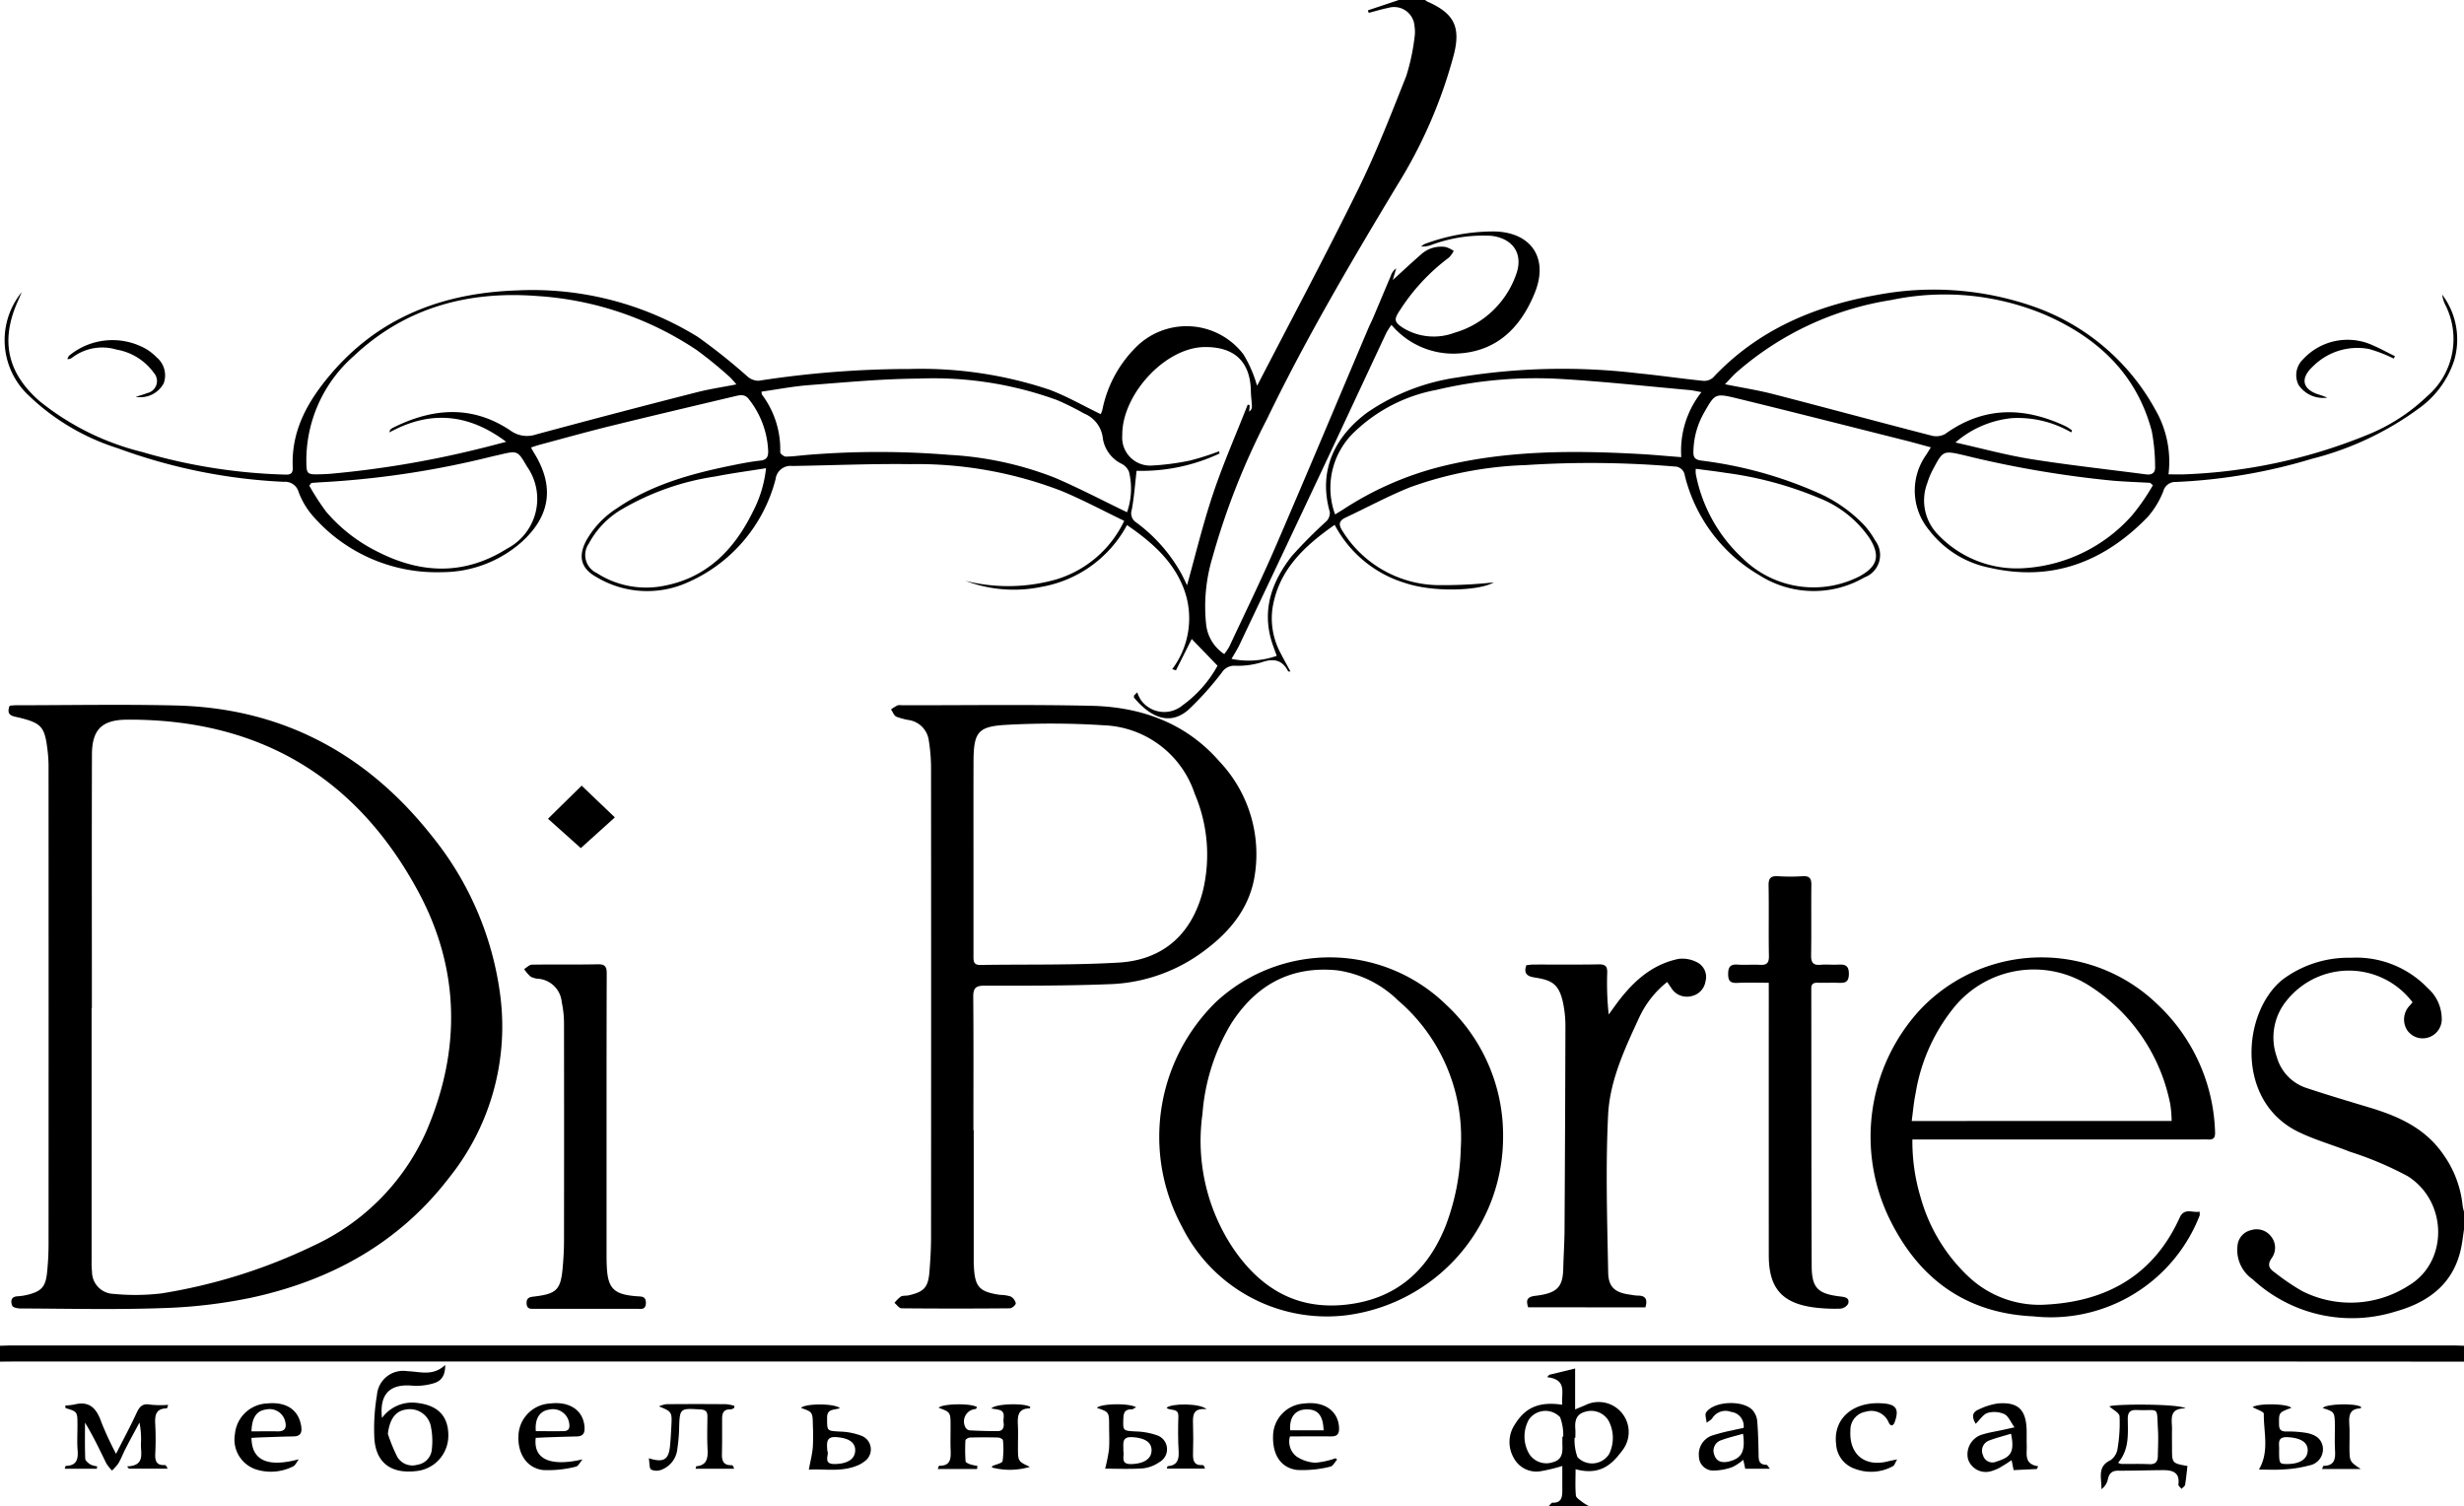 <svg xmlns="http://www.w3.org/2000/svg" width="234.43" height="143.31" viewBox="0 0 234.43 143.31">
  <g id="Group_1175" data-name="Group 1175" transform="translate(-3664.24 -6433.24)">
    <path id="Path_1888" data-name="Path 1888" d="M3800.017,6433.24a1.157,1.157,0,0,0,.2.147c2.514,1.1,3.211,2.365,2.531,5.052a45.656,45.656,0,0,1-5.342,12.35c-4.4,7.309-8.737,14.652-12.448,22.344a69.309,69.309,0,0,0-5.183,13.167,16.135,16.135,0,0,0-.581,6.47,3.887,3.887,0,0,0,1.708,2.7,5.294,5.294,0,0,0,.486-.72c1.478-3.163,3.015-6.3,4.4-9.506,2.982-6.9,5.884-13.841,8.821-20.763.141-.334.311-.657.453-.991.564-1.33,1.122-2.663,1.683-3.993a1.477,1.477,0,0,1,.519-.728l-.327,1.114c.838-.762,1.749-1.615,2.689-2.435a2.854,2.854,0,0,1,2.337-.709,2.787,2.787,0,0,1,.773.372,2.531,2.531,0,0,1-.463.641,19.078,19.078,0,0,0-4.659,5.01c-.581.867-.56,1.117.32,1.686a5.591,5.591,0,0,0,4.857.457,8.815,8.815,0,0,0,5.853-5.472c.764-1.986-.222-3.5-2.332-3.759a14.229,14.229,0,0,0-5.75.886,2.426,2.426,0,0,1-.923.134,1.573,1.573,0,0,1,.34-.241,18.847,18.847,0,0,1,6.4-1.192c3.625-.033,5.431,2.436,4.087,5.793-1.373,3.43-3.757,5.775-7.716,5.833a7.7,7.7,0,0,1-5.4-2.163c-.163-.149-.3-.319-.543-.573a7.6,7.6,0,0,0-.495.783c-1.97,4.2-3.923,8.409-5.9,12.607q-4.017,8.534-8.064,17.055c-.2.422-.458.816-.751,1.331a8.081,8.081,0,0,0,4.3-.288c-.191-.541-.366-.979-.5-1.429-.909-3.057.084-5.705,1.93-8.062a45.312,45.312,0,0,1,3.3-3.319,1.125,1.125,0,0,0,.319-.878c-1.148-4.045.569-7.24,3.555-9.457a20.172,20.172,0,0,1,8.6-3.344,60.9,60.9,0,0,1,17.124-.4c2.084.205,4.159.51,6.243.724a1.274,1.274,0,0,0,.938-.308c4.264-4.548,9.681-6.829,15.676-7.879a28.874,28.874,0,0,1,14.886,1.141,21.152,21.152,0,0,1,11.51,9.771,9.892,9.892,0,0,1,1.263,6.171c.539,0,1.031.021,1.521,0a50.87,50.87,0,0,0,17.365-3.743,17.785,17.785,0,0,0,5.684-3.652,7.173,7.173,0,0,0,1.738-8.788,3.167,3.167,0,0,1-.269-.918,7.084,7.084,0,0,1,1.153,6.223,9.036,9.036,0,0,1-3.291,4.547,29.309,29.309,0,0,1-10.243,4.848,52.472,52.472,0,0,1-12.938,2.207,1.181,1.181,0,0,0-1.208.869,8.279,8.279,0,0,1-1.51,2.485c-4.124,4.239-9.064,6.161-14.973,4.818a9.6,9.6,0,0,1-5.8-3.586,5.864,5.864,0,0,1-.285-7.162c.133-.207.26-.417.447-.717-.843-.228-1.61-.446-2.384-.642-5.364-1.349-10.722-2.717-16.095-4.026-2.061-.5-2.071-.437-3.121,1.411a7.686,7.686,0,0,0-.991,3.683c-.014.57.18.75.743.833a39.205,39.205,0,0,1,10.955,3,13.692,13.692,0,0,1,4.586,3.181,8.27,8.27,0,0,1,1.015,1.433,2.266,2.266,0,0,1-1.027,3.5,9.622,9.622,0,0,1-9.983-.2,15.176,15.176,0,0,1-7.105-9.476.986.986,0,0,0-1-.875,95.424,95.424,0,0,0-14.158-.133,35.671,35.671,0,0,0-10.986,2.11c-2.093.842-4.09,1.923-6.135,2.885-.629.3-.687.654-.314,1.239a10.9,10.9,0,0,0,8.924,5.183,44.249,44.249,0,0,0,5.487-.257c-1.316.789-5.662.979-8.393.069a11.264,11.264,0,0,1-6.74-5.545c-2.939,2.054-5.387,4.345-5.93,8.03a7,7,0,0,0,.806,4.219c.285.564.6,1.114.918,1.706-.127-.008-.208.007-.219-.016-.568-1.114-1.389-1.251-2.533-.859a7.725,7.725,0,0,1-2.567.324,1.393,1.393,0,0,0-1.219.66,29.358,29.358,0,0,1-3.174,3.534c-2.025,1.747-3.924.33-5.169-1.155-.036-.043,0-.148.008-.225l.3-.28a2.8,2.8,0,0,0,.351.737,2.722,2.722,0,0,0,3.951.5,11.409,11.409,0,0,0,3.331-3.771l-2.455-2.543-1.5,2.98-.356-.109a8.036,8.036,0,0,0,1.086-7.7c-1.023-2.643-3.053-4.405-5.387-6.01a11.481,11.481,0,0,1-8.117,5.874,12.977,12.977,0,0,1-7.247-.566,16.714,16.714,0,0,0,8.552-.114,10.529,10.529,0,0,0,6.546-5.595c-2.035-.978-3.976-2.02-6-2.859a38.226,38.226,0,0,0-14.362-2.537c-3.741-.049-7.484.12-11.227.175a1.43,1.43,0,0,0-1.58,1.252,14.726,14.726,0,0,1-8.433,9.854,9.376,9.376,0,0,1-8.557-.507c-1.521-.816-1.836-1.967-1.019-3.509a8.724,8.724,0,0,1,2.92-3.068c3.279-2.243,7.015-3.272,10.838-4.057.931-.19,1.866-.375,2.809-.478.6-.065.741-.362.737-.881a8.483,8.483,0,0,0-1.831-4.949c-.362-.5-.812-.416-1.275-.307-3.995.948-7.991,1.887-11.978,2.868-2.223.548-4.43,1.168-6.643,1.759-.262.07-.519.162-.84.264.112.2.185.343.269.479,1.972,3.149,1.621,5.985-1.131,8.49a11.434,11.434,0,0,1-7.592,2.892,15.591,15.591,0,0,1-12.176-5.208,7.447,7.447,0,0,1-1.476-2.408,1.326,1.326,0,0,0-1.4-.978,52.658,52.658,0,0,1-15.794-3.192,21.6,21.6,0,0,1-8.572-5.1,7.21,7.21,0,0,1-.578-9.756c-.129.3-.254.6-.387.9-1.662,3.732-.982,6.8,2.1,9.485a25.143,25.143,0,0,0,9.769,4.832,53.177,53.177,0,0,0,13.373,2.137c.483.015.965.1.929-.676-.161-3.466,1.395-6.239,3.544-8.791,4.666-5.542,10.8-7.824,17.845-8.053a30.006,30.006,0,0,1,17.126,4.409,55.274,55.274,0,0,1,4.766,3.8,1.6,1.6,0,0,0,1.054.388,94.269,94.269,0,0,1,14.363-1.12,38.556,38.556,0,0,1,13.284,1.968c1.658.62,3.212,1.521,4.885,2.329a1.733,1.733,0,0,0,.164-.422,11.576,11.576,0,0,1,3.1-5.851,6.8,6.8,0,0,1,10.323.592,11.988,11.988,0,0,1,1.283,2.956c-.048.062.045-.028.1-.137,3.2-6.185,6.478-12.325,9.548-18.571,1.71-3.479,3.119-7.111,4.55-10.72a19.836,19.836,0,0,0,.792-3.677,3.59,3.59,0,0,0,0-1.087,1.947,1.947,0,0,0-2.459-1.746c-.64.134-1.27.322-1.9.485l-.076-.24,2.94-.983Zm-65.534,36.571a7.49,7.49,0,0,0-.642-.716,39.9,39.9,0,0,0-3.112-2.539,30.8,30.8,0,0,0-15.217-5.154c-6.608-.506-12.573,1.129-17.449,5.732a13.214,13.214,0,0,0-4.491,9.866c.006,1.4.028,1.4,1.46,1.36.28-.008.559-.023.837-.044a93.689,93.689,0,0,0,14.03-2.353c.845-.2,1.681-.43,2.687-.688-3.633-2.723-7.268-3-11.11-.895.039-.185.059-.24.1-.276a.929.929,0,0,1,.2-.146c3.776-1.905,7.549-2.205,11.2.234a2.672,2.672,0,0,0,2.457.382q7.642-2.064,15.311-4.019C3731.923,6470.254,3733.135,6470.076,3734.482,6469.812Zm127.084,4.379-.079.188a10.129,10.129,0,0,0-5.594-1.359,9.615,9.615,0,0,0-5.427,2.322c2.543.568,4.838,1.2,7.176,1.575,3.636.579,7.3.977,10.952,1.456.613.08.917-.178.872-.785a18.4,18.4,0,0,0-.314-3.317c-1.447-5.487-5.2-8.941-10.232-11.118a24.65,24.65,0,0,0-14.556-1.367,29.126,29.126,0,0,0-14.757,6.913c-.341.31-.641.662-1.063,1.1,1.635.33,3.125.56,4.576.934,5.031,1.3,10.046,2.657,15.077,3.955a1.753,1.753,0,0,0,1.3-.161c3.694-2.653,7.532-2.592,11.492-.714A5.009,5.009,0,0,1,3861.567,6474.19Zm-70.118,7.992c.316-.192.531-.317.74-.452a30.686,30.686,0,0,1,9.159-4.056c6.275-1.594,12.665-1.593,19.072-1.24,1.295.07,2.587.2,3.967.3a8.958,8.958,0,0,1,1.919-6.185c-.5-.09-.831-.174-1.162-.2-3.976-.357-7.947-.79-11.93-1.036a41,41,0,0,0-12.149,1.028,15.277,15.277,0,0,0-7.732,3.952A7.342,7.342,0,0,0,3791.449,6482.183Zm-19.795-.208a6.744,6.744,0,0,0,.188-3.84,1.481,1.481,0,0,0-.686-.759,3.24,3.24,0,0,1-1.8-2.4,2.886,2.886,0,0,0-1.8-2.4,26.194,26.194,0,0,0-2.546-1.266,34.327,34.327,0,0,0-13.167-2.049c-3.484.022-6.969.355-10.448.621-1.513.115-3.013.408-4.521.621.026.174.018.238.045.28a8.669,8.669,0,0,1,1.739,5.487c-.01.131.345.411.529.411.668,0,1.335-.1,2-.156a82.686,82.686,0,0,1,13.557-.007,32.265,32.265,0,0,1,10.031,2.171C3767.085,6479.677,3769.308,6480.846,3771.654,6481.975Zm8.758-5.8.043.212a17.47,17.47,0,0,1-7.892,1.647c-.152,1.307-.236,2.525-.46,3.718a1.028,1.028,0,0,0,.431,1.2,15.248,15.248,0,0,1,4.29,4.871c.215.406.406.824.54,1.1.8-2.863,1.508-5.822,2.472-8.694s2.193-5.673,3.305-8.5l.186.075-.054.6a.6.6,0,0,0,.265-.445c-.013-.5-.092-.992-.1-1.488-.05-2.817-1.552-4.233-4.378-4.212-3.826.029-7.907,4.587-7.858,8.392a2.662,2.662,0,0,0,2.744,2.886,23.438,23.438,0,0,0,3.711-.482A26.079,26.079,0,0,0,3780.412,6476.177Zm-86.358,3.01-.2.264a23.172,23.172,0,0,0,1.613,2.49,15.4,15.4,0,0,0,4.938,3.819c4.141,2.1,8.242,2.214,12.263-.318a5.34,5.34,0,0,0,1.906-7.8c-.9-1.539-.9-1.539-2.621-1.133-.217.052-.436.1-.653.147a86.171,86.171,0,0,1-16.03,2.454C3694.866,6479.124,3694.46,6479.16,3694.053,6479.187Zm175.2.222-.255-.228c-1.166-.065-2.334-.107-3.5-.2a99.151,99.151,0,0,1-14.258-2.437c-1.935-.445-1.961-.425-2.893,1.33a7.17,7.17,0,0,0-.548,1.309,4.639,4.639,0,0,0,.884,4.786,10.351,10.351,0,0,0,8.27,3.333,14.938,14.938,0,0,0,10.343-5.054A20.592,20.592,0,0,0,3869.256,6479.408Zm-131.947-1.621c-1.719.277-3.267.48-4.8.783a24.786,24.786,0,0,0-9.1,3.234,8.323,8.323,0,0,0-2.951,3.143,1.89,1.89,0,0,0,.734,2.807,8.668,8.668,0,0,0,6.27,1.249c4.15-.741,6.795-3.41,8.586-7.056A11.628,11.628,0,0,0,3737.309,6477.787Zm88.458.056a3.111,3.111,0,0,0,0,.483,14.673,14.673,0,0,0,4.485,8.059,9.614,9.614,0,0,0,11.1,1.687c1.72-.942,1.989-1.97.95-3.623a10.446,10.446,0,0,0-4.774-3.812,34.611,34.611,0,0,0-8.941-2.41C3827.667,6478.077,3826.738,6477.974,3825.767,6477.843Z" transform="translate(-0.186)"/>
    <path id="Path_1889" data-name="Path 1889" d="M3898.67,6617.857q-10.442-.006-20.885-.012-106.06,0-212.12,0c-.476,0-.95.008-1.426.012v-1.511c.307-.01.614-.028.921-.028q116.336,0,232.672,0c.279,0,.559.019.837.028Z" transform="translate(0 -55.068)"/>
    <path id="Path_1890" data-name="Path 1890" d="M3990.23,6589.4c-.072.5-.132.992-.219,1.485-.629,3.567-3.037,5.42-6.292,6.331a13.9,13.9,0,0,1-13.6-3.068,3.39,3.39,0,0,1-1.438-3.2,1.657,1.657,0,0,1,1.3-1.474,1.717,1.717,0,0,1,1.885.592,1.693,1.693,0,0,1,.087,2.044c-.488.686-.249,1.037.3,1.414a21.394,21.394,0,0,0,2.558,1.738,10.2,10.2,0,0,0,10.174-.527c3.753-2.238,3.71-7.956-.087-10.381a32.272,32.272,0,0,0-5.523-2.34c-1.631-.649-3.342-1.127-4.915-1.894-6-2.927-5.338-11.37-1.5-14.477a10.46,10.46,0,0,1,6.5-2.082,9.422,9.422,0,0,1,7.333,2.9,3.89,3.89,0,0,1,1.316,2.809,1.817,1.817,0,0,1-1.26,1.869,1.778,1.778,0,0,1-2.051-.731,1.893,1.893,0,0,1,.279-2.31c.073-.083.145-.167.259-.3a7.583,7.583,0,0,0-11.913-.246,5.537,5.537,0,0,0-1.005,5.443,4.328,4.328,0,0,0,2.771,2.937c2.011.67,4.045,1.275,6.075,1.886,2.724.819,5.247,1.949,6.947,4.385a10.131,10.131,0,0,1,1.889,4.956,3.845,3.845,0,0,0,.134.565Z" transform="translate(-91.56 -39.197)"/>
    <path id="Path_1891" data-name="Path 1891" d="M3873.36,6632.564c.129-.12.262-.346.387-.341.8.028.913-.484.917-1.1,0-.8,0-1.6,0-2.394a16.288,16.288,0,0,1-2.005.489,2.434,2.434,0,0,1-2.619-1.264,3.01,3.01,0,0,1,.116-3.186c1.005-1.628,2.326-2.183,4.509-1.866-.141-1.053.549-2.39-1.448-2.621l.2-.226,2.466-.6v3.893c.409-.17.678-.285.949-.394a2.854,2.854,0,0,1,3.5,4.354c-.9,1.2-2.026,2.375-4.406,1.729,0,.849-.047,1.678.03,2.5.022.233.4.449.634.641a5.207,5.207,0,0,0,.632.383Zm1.312-6.627.081-.01a4.828,4.828,0,0,0-.3-1.839,1.917,1.917,0,0,0-2.965.22,3.3,3.3,0,0,0,.03,3.28,1.94,1.94,0,0,0,2.281.773c.843-.236.9-.881.875-1.588C3874.664,6626.495,3874.672,6626.216,3874.672,6625.937Zm1.234.105-.073.008a4.773,4.773,0,0,0,.275,1.843,1.918,1.918,0,0,0,3.013-.306,3.5,3.5,0,0,0-.045-3.146,1.929,1.929,0,0,0-2.244-.866c-.862.235-.987.874-.93,1.631C3875.924,6625.484,3875.906,6625.763,3875.906,6626.042Z" transform="translate(-61.783 -56.014)"/>
    <path id="Path_1892" data-name="Path 1892" d="M3665.508,6529.228c.21-.016.4-.043.592-.043,5.09,0,10.182-.1,15.269.024,10.024.252,18.073,4.545,24.258,12.352a30.182,30.182,0,0,1,6.509,14.874,23,23,0,0,1-4.817,17.7c-4.8,6.257-11.311,9.8-18.888,11.431a48.66,48.66,0,0,1-8.474.979c-4.469.158-8.947.047-13.422.032-.273,0-.718-.093-.782-.258-.148-.381-.165-.856.486-.9a5.336,5.336,0,0,0,.91-.129c1.385-.333,1.78-.757,1.921-2.159.087-.861.137-1.73.138-2.595q.011-22.82,0-45.64a12.212,12.212,0,0,0-.095-1.419c-.266-2.262-.572-2.6-2.776-3.132C3665.792,6530.218,3665.142,6530.18,3665.508,6529.228Zm7.822,28.8h-.025q0,11.993,0,23.987a8.679,8.679,0,0,0,.038,1.088,2.105,2.105,0,0,0,2.033,2.085,21.146,21.146,0,0,0,4.6-.048,52.214,52.214,0,0,0,14.42-4.526,21.689,21.689,0,0,0,10.745-10.868c3.308-7.673,3.236-15.409-.744-22.806-5.906-10.975-15.226-16.453-27.725-16.383-2.4.014-3.327.954-3.335,3.317C3673.313,6541.927,3673.33,6549.978,3673.33,6558.03Z" transform="translate(-0.349 -28.847)"/>
    <path id="Path_1893" data-name="Path 1893" d="M3793.352,6569.626q0,6.166,0,12.332c0,.2,0,.392.013.587.094,2,.512,2.455,2.509,2.746a3.49,3.49,0,0,1,.986.149.982.982,0,0,1,.492.651c.019.138-.355.476-.554.477q-5.158.046-10.318,0c-.224,0-.444-.336-.666-.516a3.028,3.028,0,0,1,.6-.6c.2-.114.493-.061.736-.116,1.485-.335,1.872-.754,1.99-2.259.084-1.057.151-2.119.152-3.179q.015-22.358,0-44.715a16.53,16.53,0,0,0-.207-2.584,2.268,2.268,0,0,0-1.8-1.981,6.655,6.655,0,0,1-1.292-.335c-.229-.11-.344-.456-.511-.694a4.888,4.888,0,0,1,.613-.385,1.086,1.086,0,0,1,.415-.011c6.013.007,12.027-.084,18.036.051,4.724.106,8.988,1.624,12.177,5.289a12.832,12.832,0,0,1,3.307,11.179c-.6,3.131-2.647,5.373-5.186,7.159a15.847,15.847,0,0,1-8.643,2.861c-3.937.154-7.881.142-11.823.138-.863,0-1.08.26-1.072,1.094.038,4.222.017,8.445.017,12.667Zm-.023-26.173q0,4.778,0,9.557c0,.46-.044.9.653.891,4.383-.07,8.776.032,13.148-.224,4.229-.247,6.953-2.683,8.019-6.793a14.77,14.77,0,0,0-.772-9.272,9.5,9.5,0,0,0-8.648-6.515,77.294,77.294,0,0,0-9.119-.049c-2.9.141-3.269.676-3.278,3.6S3793.328,6540.52,3793.328,6543.454Z" transform="translate(-36.47 -28.853)"/>
    <path id="Path_1894" data-name="Path 1894" d="M3922.749,6580.842a18.4,18.4,0,0,0,.8,5.563,16.366,16.366,0,0,0,4.683,7.615,9.835,9.835,0,0,0,7.343,2.521c5.751-.328,10.15-2.85,12.6-8.26.45-.994,1.223-.432,1.9-.579,0,.186.036.308-.006.394a15.2,15.2,0,0,1-15.808,9.57c-6.395-.294-10.853-3.534-13.646-9.19a17.849,17.849,0,0,1,2.813-19.927,15.871,15.871,0,0,1,22.706-.5,17.353,17.353,0,0,1,5.412,12.086c.022.5-.12.739-.646.706-.362-.023-.727,0-1.09,0h-27.057Zm24.665-1.766a11.228,11.228,0,0,0-.134-1.613,17.284,17.284,0,0,0-7.621-11.205,9.8,9.8,0,0,0-12.834,1.874,17.4,17.4,0,0,0-3.767,8.3c-.18.854-.248,1.732-.375,2.648Z" transform="translate(-76.56 -39.186)"/>
    <path id="Path_1895" data-name="Path 1895" d="M3854.7,6580.618a17.088,17.088,0,0,1-15.14,16.967,15.4,15.4,0,0,1-15.408-8.454,17.952,17.952,0,0,1,3.226-21.373,15.889,15.889,0,0,1,21.936.286A16.919,16.919,0,0,1,3854.7,6580.618Zm-4.027,1.11a17.141,17.141,0,0,0-5.99-14.146,10.288,10.288,0,0,0-5.779-2.844c-4.389-.435-7.7,1.386-10.054,5.039a19.491,19.491,0,0,0-2.751,8.625,18.412,18.412,0,0,0,2.971,12.864c2.536,3.685,5.919,5.774,10.586,5.293,4.762-.491,7.826-3.151,9.562-7.462A21.759,21.759,0,0,0,3850.67,6581.729Z" transform="translate(-47.454 -39.181)"/>
    <path id="Path_1896" data-name="Path 1896" d="M3872.064,6596.851c-.246-.745-.058-1.01.725-1.1,2.039-.246,2.571-.828,2.614-2.583.029-1.229.114-2.457.122-3.685q.058-9.643.083-19.288a11.034,11.034,0,0,0-.078-1.42c-.356-2.81-1.175-3.026-2.935-3.32-.632-.106-.974-.39-.707-1.146a5.031,5.031,0,0,1,.606-.07c2.1-.006,4.194.019,6.291-.017.635-.01.821.2.8.817a27.476,27.476,0,0,0,.142,3.95l.59-.813c1.542-2.135,3.367-3.916,6.049-4.474a3.005,3.005,0,0,1,1.726.3,1.564,1.564,0,0,1,.843,1.839,1.7,1.7,0,0,1-1.382,1.411,1.735,1.735,0,0,1-1.882-.8c-.112-.153-.214-.314-.378-.555a9.27,9.27,0,0,0-2.682,3.418c-1.364,2.948-2.779,5.974-2.94,9.217-.249,4.989-.088,10,.005,15,.027,1.465.705,1.948,2.2,2.13a4.168,4.168,0,0,0,.581.075c.761-.017,1,.336.759,1.117Z" transform="translate(-62.431 -39.23)"/>
    <path id="Path_1897" data-name="Path 1897" d="M3903.255,6562.6c-1.088,0-2.037-.033-2.98.012-.644.031-.884-.16-.883-.839,0-.695.222-.951.917-.9s1.4-.023,2.095.02c.638.04.88-.152.867-.838-.043-2.235.01-4.473-.032-6.708-.014-.71.221-.929.906-.883a18.811,18.811,0,0,0,2.346,0c.632-.037.825.2.818.817-.026,2.236.012,4.473-.023,6.708-.011.692.2.965.9.9.527-.047,1.062.01,1.592-.013.642-.028,1.107-.02,1.1.891-.009.867-.451.857-1.052.838-.642-.021-1.286.013-1.928-.008-.434-.014-.619.168-.595.591,0,.055,0,.112,0,.168.009,8.721.006,17.441.036,26.162.007,2.116.573,2.674,2.714,2.929.436.052.93.106.754.7a.973.973,0,0,1-.761.458,15.785,15.785,0,0,1-2.505-.117c-3.044-.414-4.281-1.854-4.283-4.944q-.006-12.368,0-24.737Z" transform="translate(-70.732 -35.858)"/>
    <path id="Path_1898" data-name="Path 1898" d="M3743.4,6579.345q0,6.289,0,12.576c0,.392,0,.783.018,1.174.083,2.2.649,2.777,2.872,2.942.413.031.856-.024.852.631-.005.7-.487.56-.878.56q-4.82.011-9.641,0c-.375,0-.817.095-.832-.532-.013-.579.377-.59.775-.64,2.1-.26,2.478-.647,2.664-2.786.072-.833.12-1.671.122-2.507q.013-10.354,0-20.708a9.758,9.758,0,0,0-.214-1.992,2.453,2.453,0,0,0-2.164-2.229,1.852,1.852,0,0,1-.8-.208,3.506,3.506,0,0,1-.614-.72c.246-.145.49-.414.737-.418,2.1-.034,4.192.008,6.287-.036.708-.015.834.278.832.891C3743.4,6570.011,3743.4,6574.678,3743.4,6579.345Z" transform="translate(-21.451 -39.468)"/>
    <path id="Path_1899" data-name="Path 1899" d="M3745.169,6543.165l-3.241,2.921-3.12-2.791,3.2-3.151Z" transform="translate(-22.43 -32.156)"/>
    <path id="Path_1900" data-name="Path 1900" d="M3985.956,6481.262a13.212,13.212,0,0,0-2.36-.914,5.987,5.987,0,0,0-5.314,1.653c-1.282,1.178-1,2.24.659,2.721.2.059.4.142.707.254a2.8,2.8,0,0,1-2.744-1.212,2.075,2.075,0,0,1,.4-2.4,5.763,5.763,0,0,1,6.2-1.554c.887.334,1.72.813,2.578,1.226Z" transform="translate(-93.978 -13.908)"/>
    <path id="Path_1901" data-name="Path 1901" d="M3679.907,6484.908c.363-.117.735-.212,1.088-.356a1.172,1.172,0,0,0,.625-1.938,5.529,5.529,0,0,0-3.543-2.2,4.731,4.731,0,0,0-4.216.762.9.9,0,0,1-.219.122,1.119,1.119,0,0,1-.252.018c.084-.146.118-.279.2-.341a6.487,6.487,0,0,1,7.379-.575,4.823,4.823,0,0,1,.907.735,2.23,2.23,0,0,1,.687,2.5A2.532,2.532,0,0,1,3679.907,6484.908Z" transform="translate(-2.752 -13.913)"/>
    <path id="Path_1902" data-name="Path 1902" d="M3721.905,6618.974c.021,1.072-.436,1.546-1.067,1.731a5.644,5.644,0,0,1-2.045.238c-2.153-.2-3.155.793-2.9,3.075a3.543,3.543,0,0,1,3.329-1.436c2.021.226,3,1.287,2.983,3.138a3.384,3.384,0,0,1-3.117,3.354c-2.352.258-3.784-.814-3.922-3.142a18.98,18.98,0,0,1,.247-4.082,2.5,2.5,0,0,1,2.892-2.287C3719.493,6619.595,3720.722,6620.083,3721.905,6618.974Zm-5.452,6.549a15.516,15.516,0,0,0,.9,2.2,1.666,1.666,0,0,0,1.9.743,1.615,1.615,0,0,0,1.384-1.482,6.853,6.853,0,0,0-.075-2.063,2.032,2.032,0,0,0-2.392-1.706C3717.167,6623.352,3716.618,6624.151,3716.453,6625.523Z" transform="translate(-15.31 -55.867)"/>
    <path id="Path_1903" data-name="Path 1903" d="M3673.091,6624.414a6.217,6.217,0,0,0,.867-.1c1.545-.39,2.164.481,2.609,1.772a30.913,30.913,0,0,0,1.362,2.92c.71-1.4,1.368-2.619,1.946-3.872.279-.605.561-.954,1.309-.808a9.181,9.181,0,0,0,1.7.021,1.8,1.8,0,0,1-.114.335c-1.11,0-1.155.719-1.11,1.566.049.92.045,1.846,0,2.766-.03.672.121,1.1.894,1.062.1,0,.2.117.274.342h-3.671l-.182-.217c1.766-.059,1.283-1.259,1.323-2.178a7.829,7.829,0,0,0-.142-1.99c-.444.831-.9,1.659-1.331,2.5-.231.445-.405.923-.658,1.356a4.731,4.731,0,0,1-.616.707,3.844,3.844,0,0,1-.543-.67c-.639-1.3-1.249-2.608-2.032-3.891,0,1.149-.024,2.3.023,3.447.008.191.3.412.5.543a2.082,2.082,0,0,0,.634.169l-.034.23h-3.056c.063-.177.082-.272.1-.273,1.028-.01,1.2-.621,1.129-1.494-.061-.777-.013-1.563-.014-2.346,0-1.318,0-1.318-1.129-1.654Z" transform="translate(-2.648 -57.446)"/>
    <path id="Path_1904" data-name="Path 1904" d="M3795.582,6630.48h-3.745c.075-.176.107-.312.136-.311,1.11.03,1.126-.7,1.092-1.509-.031-.752,0-1.508-.007-2.262,0-1.323-.006-1.323-1.134-1.742.337-.4,3.114-.452,3.659-.058-.048.062-.086.164-.145.178a1.186,1.186,0,0,0-.981,1.713.568.568,0,0,0,.4.315q1.336.074,2.675.073c.537,0,.635-.394.571-.817-.068-.442.263-1.07-.507-1.224-.206-.042-.413-.071-.66-.113.388-.466,3.146-.531,3.706-.15-.018.05-.036.145-.055.145-1.124,0-1.166.745-1.123,1.587.035.7.007,1.4.007,2.094,0,1.356,0,1.356,1.138,1.878a6.664,6.664,0,0,1-3.623.058c.022-.047.03-.122.066-.14.331-.159.913-.257.955-.468a7.97,7.97,0,0,0,.034-1.992c-.006-.095-.293-.243-.453-.247q-1.34-.036-2.68,0c-.154,0-.43.167-.435.268a16.2,16.2,0,0,0,.013,2c.008.108.286.226.457.288a4.778,4.778,0,0,0,.665.14Z" transform="translate(-38.38 -57.478)"/>
    <path id="Path_1905" data-name="Path 1905" d="M3958.344,6630.206c-.075.634-.124,1.218-.226,1.79-.026.145-.223.258-.342.386-.1-.139-.311-.292-.294-.414.155-1.166-.568-1.372-1.467-1.367-1.423.007-2.846.061-4.269.051-.64,0-.872.308-.989.881a1.546,1.546,0,0,1-.6.88c.045-1.007-.454-2.142.865-2.758a1.6,1.6,0,0,0,.671-1.1,14.506,14.506,0,0,0,.19-3.077c-.02-.33-.622-.623-.96-.933.231-.25,6.719-.276,7.234.184-1.667-.023-1.26,1.132-1.282,2.044-.013.559,0,1.118,0,1.677C3956.874,6629.946,3956.874,6629.946,3958.344,6630.206Zm-6.6-.308a1.258,1.258,0,0,0,.3.112c.892.009,1.785-.02,2.675.023.594.027.8-.253.808-.78.011-.808.059-1.619.014-2.424-.137-2.421.181-1.851-2-1.949-.644-.029-.883.2-.876.867C3952.681,6627.185,3952.813,6628.664,3951.742,6629.9Z" transform="translate(-85.985 -57.489)"/>
    <path id="Path_1906" data-name="Path 1906" d="M3899.662,6626.521a1.356,1.356,0,0,0-1.194-1.524,1.476,1.476,0,0,0-1.77.577c-.114.192-.366.3-.554.452-.023-.334-.193-.771-.044-.985.763-1.1,3.576-1.194,4.441-.175a1.839,1.839,0,0,1,.413.973c.088,1.027.111,2.061.131,3.092.01.55-.043,1.1.76,1.1.066,0,.133.148.322.375h-2.349l-.188-.853a4.551,4.551,0,0,1-1.053.7,5.455,5.455,0,0,1-1.913.324,1.367,1.367,0,0,1-1.255-1.358,1.893,1.893,0,0,1,1.173-1.946,16.463,16.463,0,0,1,2.019-.523C3898.948,6626.661,3899.3,6626.6,3899.662,6626.521Zm-.054.557c-.722.207-1.4.357-2.042.6a1.056,1.056,0,0,0-.689,1.42c.233.7.833.765,1.449.6C3899.5,6629.386,3899.836,6628.728,3899.608,6627.078Z" transform="translate(-69.531 -57.426)"/>
    <path id="Path_1907" data-name="Path 1907" d="M3936.345,6630.542l-.188-.947c-.332.213-.588.4-.865.551a3.744,3.744,0,0,1-1.047.486,1.776,1.776,0,0,1-2.231-1.122,1.964,1.964,0,0,1,1.46-2.384c.558-.171,1.142-.257,1.714-.381l1.246-.274c-.381-.521-.587-1.074-.97-1.256a2.351,2.351,0,0,0-1.591-.113c-.424.135-.73.646-1.134,1.034-.331-.569-.4-1.06.239-1.338a6.13,6.13,0,0,1,1.889-.6c1.9-.15,2.658.593,2.716,2.493.015.5-.007,1.006.012,1.507.03.808-.28,1.782,1.089,1.977l-.131.262Zm-.244-3.463c-.742.226-1.44.4-2.1.654a1.033,1.033,0,0,0-.566,1.4.934.934,0,0,0,1.289.594C3936.029,6629.314,3936.478,6628.9,3936.1,6627.079Z" transform="translate(-80.527 -57.433)"/>
    <path id="Path_1908" data-name="Path 1908" d="M3697.77,6627.472c.021,2.169,1.569,2.824,4.5,2.036-.181.234-.314.57-.553.685a4.7,4.7,0,0,1-3.507.284,2.992,2.992,0,0,1-2.015-3.373,3.21,3.21,0,0,1,3.071-2.908c1.813-.183,2.988.608,3.23,2.15.1.608-.042.978-.74.988-1,.015-2.009.056-3.013.09C3698.416,6627.435,3698.091,6627.456,3697.77,6627.472Zm0-.62c.831,0,1.658-.013,2.484,0,.708.015.876-.338.719-.958a1.524,1.524,0,0,0-1.8-1.125C3698.272,6624.886,3697.813,6625.5,3697.767,6626.852Z" transform="translate(-9.602 -57.43)"/>
    <path id="Path_1909" data-name="Path 1909" d="M3843.56,6629.536c-.213.233-.4.63-.644.671a10.842,10.842,0,0,1-3.189.313c-1.623-.228-2.381-1.582-2.249-3.48a3.136,3.136,0,0,1,2.939-2.837c1.873-.238,3.195.651,3.321,2.206.046.566-.075.926-.729.921-1.306-.007-2.612,0-3.934,0a1.784,1.784,0,0,0,.656,1.934,3.536,3.536,0,0,0,1.772.568,7.757,7.757,0,0,0,1.912-.425Zm-4.455-2.789h3.169c-.052-1.483-.6-2.059-1.772-1.978C3839.54,6624.835,3839,6625.552,3839.1,6626.747Z" transform="translate(-52.104 -57.428)"/>
    <path id="Path_1910" data-name="Path 1910" d="M3736.428,6627.47c-.245,2.047,1.4,2.755,4.454,2.048-.218.243-.406.659-.659.7a10.761,10.761,0,0,1-3.106.314c-1.578-.2-2.44-1.6-2.331-3.35a3.179,3.179,0,0,1,2.982-2.979c1.886-.234,3.18.646,3.3,2.213.045.58-.114.91-.746.921-.947.018-1.894.053-2.841.083C3737.127,6627.435,3736.771,6627.455,3736.428,6627.47Zm.011-.636c.864,0,1.748.008,2.631,0,.469-.007.62-.267.545-.723a1.559,1.559,0,0,0-1.892-1.331C3736.825,6624.9,3736.326,6625.625,3736.438,6626.834Z" transform="translate(-21.217 -57.43)"/>
    <path id="Path_1911" data-name="Path 1911" d="M3752.525,6629.449c1.4.443,1.879.134,2.009-1.1.071-.667.1-1.337.138-2.006.07-1.292.031-1.342-1.183-1.83a2.7,2.7,0,0,1,.71-.208q2.847-.026,5.693,0a3.989,3.989,0,0,1,.775.161l-.018.2c-.115.047-.231.141-.343.135-.652-.033-.81.343-.808.9,0,1.118.01,2.235-.017,3.352-.016.666.173,1.089.932,1.054.079,0,.163.11.22.337h-3.65a.981.981,0,0,1,.047-.229c1.044-.1,1.128-.789,1.083-1.641-.054-1.031-.022-2.067-.012-3.1,0-.445-.152-.636-.631-.666-2.018-.126-2.007-.141-2.064,1.893a15.328,15.328,0,0,1-.165,1.834,2.356,2.356,0,0,1-1.47,1.99,1.278,1.278,0,0,1-1.02.005C3752.556,6630.4,3752.606,6629.912,3752.525,6629.449Z" transform="translate(-26.555 -57.468)"/>
    <path id="Path_1912" data-name="Path 1912" d="M3814.28,6630.449a15.127,15.127,0,0,0,.364-1.8c.062-.749.015-1.506.015-2.26,0-1.329,0-1.329-1.159-1.721.321-.408,3.051-.483,3.728-.057-.172.082-.305.2-.435.2-.59-.019-.759.284-.778.827-.042,1.229-.059,1.2,1.2,1.272a6.626,6.626,0,0,1,1.958.35,1.4,1.4,0,0,1,.263,2.572,3.386,3.386,0,0,1-1.542.588C3816.637,6630.507,3815.367,6630.449,3814.28,6630.449Zm1.732-1.683c.136.45-.352,1.274.757,1.246,1.179-.031,1.907-.478,1.928-1.279s-.645-1.205-1.812-1.28C3815.782,6627.381,3816.053,6628.126,3816.012,6628.767Z" transform="translate(-44.896 -57.478)"/>
    <path id="Path_1913" data-name="Path 1913" d="M3970.751,6624.595c.595-.395,3.351-.329,3.688.068-1.206.445-1.18.445-1.17,1.561,0,.51.18.688.68.69a10.78,10.78,0,0,1,1.914.132c.766.145,1.452.478,1.576,1.384a1.571,1.571,0,0,1-1.3,1.713,11.392,11.392,0,0,1-2.454.378c-.761.061-1.531.014-2.329.014,1.021-1.752.436-3.564.465-5.312C3971.826,6625.03,3971.165,6624.827,3970.751,6624.595Zm2.525,4.075c0,1.32.01,1.335.781,1.336,1.192,0,1.912-.47,1.938-1.271s-.687-1.217-1.906-1.281C3973.021,6627.4,3973.314,6628.112,3973.276,6628.67Z" transform="translate(-92.196 -57.478)"/>
    <path id="Path_1914" data-name="Path 1914" d="M3776.94,6624.694c-.556.21-1.229.028-1.222.919.009,1.276-.057,1.238,1.248,1.314a6.229,6.229,0,0,1,2.026.4,1.385,1.385,0,0,1,.275,2.443,2.524,2.524,0,0,1-.57.344c-1.591.707-3.249.334-4.718.437.146-.784.319-1.442.379-2.11a19.894,19.894,0,0,0,.008-2.09c-.023-1.289-.028-1.289-1.125-1.673C3773.576,6624.255,3776.359,6624.212,3776.94,6624.694Zm-1.2,4.083c.221.3-.493,1.253.71,1.236,1.238-.018,1.96-.492,1.942-1.344-.015-.751-.667-1.133-1.79-1.215C3775.617,6627.382,3775.682,6627.981,3775.743,6628.777Z" transform="translate(-32.787 -57.483)"/>
    <path id="Path_1915" data-name="Path 1915" d="M3919.875,6629.522c-.2.338-.254.562-.39.638a4.317,4.317,0,0,1-3.642.251,2.63,2.63,0,0,1-1.774-2.34c-.257-2.072,1.108-3.633,3.372-3.87a6.232,6.232,0,0,1,.921-.019c1.433.064,1.75.53,1.256,1.856-.04.106-.167.246-.258.249s-.221-.131-.27-.236a1.787,1.787,0,0,0-2.192-1.068,1.743,1.743,0,0,0-1.468,1.779c-.146,2.27,1.372,3.518,3.577,2.943C3919.23,6629.647,3919.46,6629.608,3919.875,6629.522Z" transform="translate(-75.137 -57.431)"/>
    <path id="Path_1916" data-name="Path 1916" d="M3983.886,6630.48h-3.676c.069-.166.1-.3.13-.3,1.074,0,1.157-.678,1.1-1.521-.049-.752,0-1.509-.009-2.264-.019-1.352-.024-1.352-1.162-1.716.3-.4,3.056-.487,3.658-.11-.018.05-.035.144-.054.145-.984.015-1.135.609-1.076,1.437.056.778.01,1.564.017,2.347C3982.826,6629.773,3982.829,6629.773,3983.886,6630.48Z" transform="translate(-95.042 -57.477)"/>
    <path id="Path_1917" data-name="Path 1917" d="M3826.783,6624.8c-1.326-.144-1.315.613-1.288,1.426.03.919.027,1.84,0,2.76-.019.661.062,1.185.911,1.13.08-.006.167.1.229.332h-3.626c.036-.13.047-.225.065-.226.888-.068,1.1-.586,1.053-1.4-.064-1.11-.062-2.227-.027-3.339.027-.851-.785-.494-1.119-.816C3823.42,6624.222,3826.195,6624.222,3826.783,6624.8Z" transform="translate(-47.748 -57.484)"/>
  </g>
</svg>
